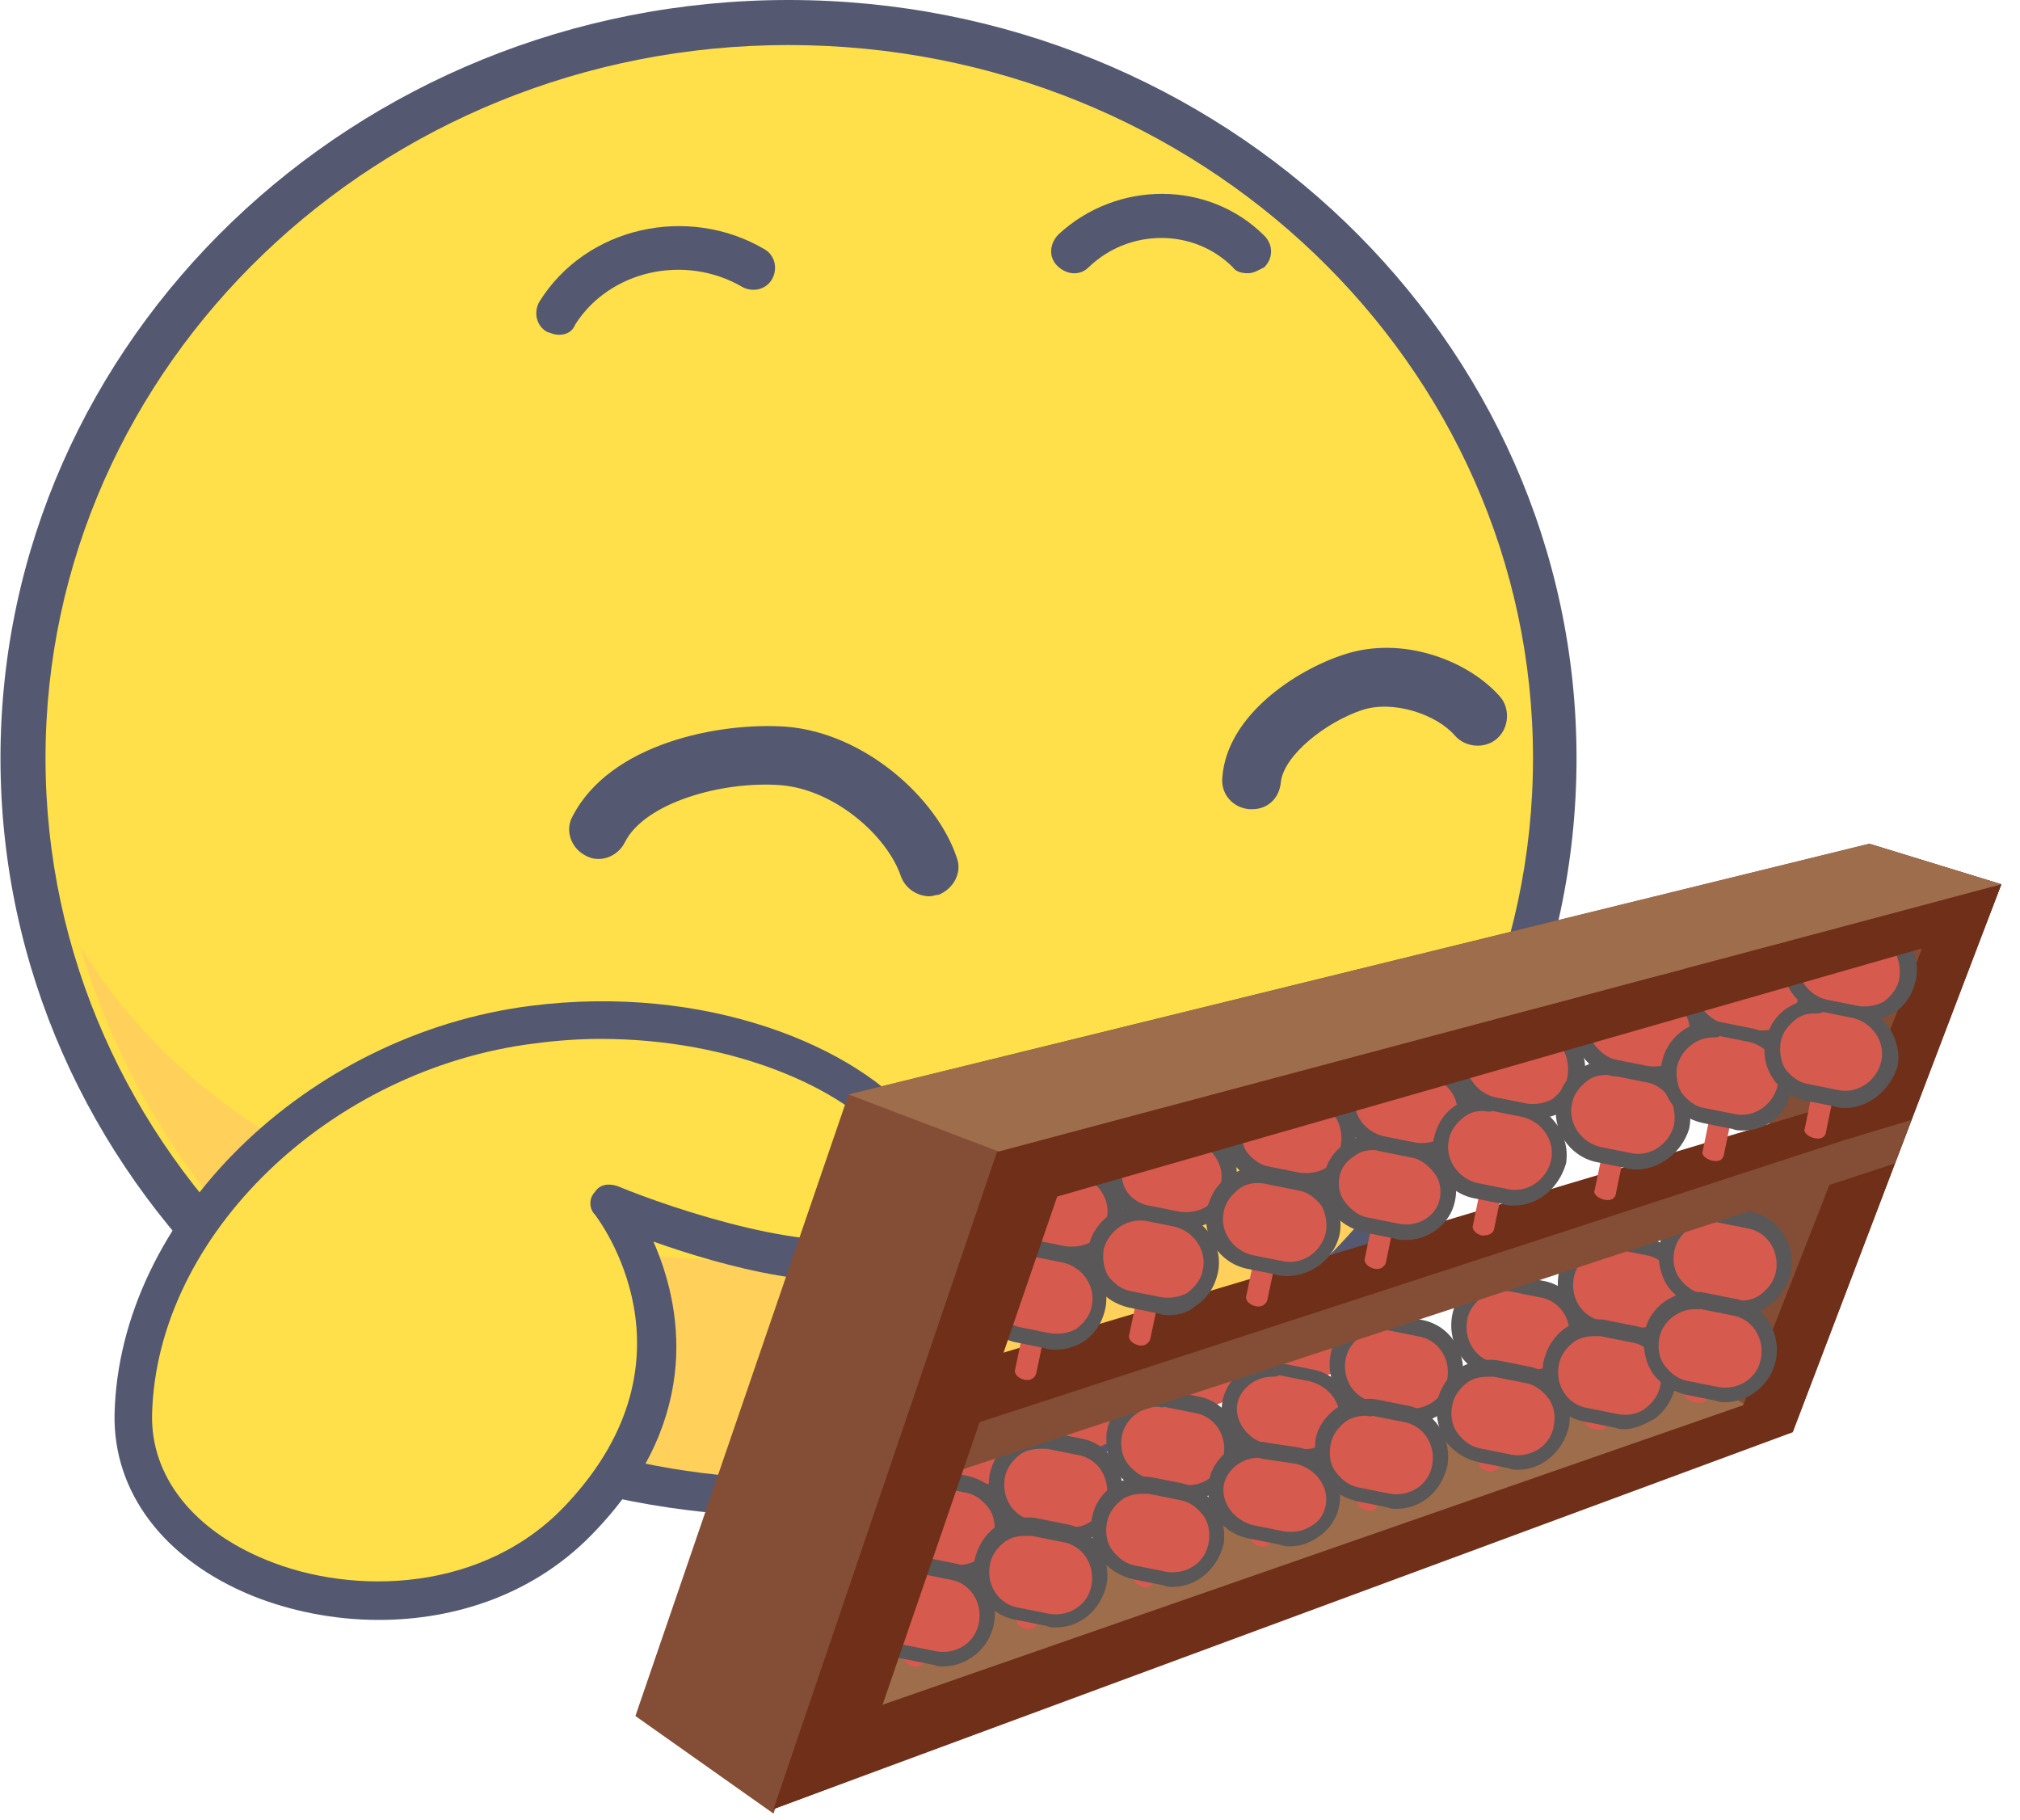 <?xml version="1.0" standalone="no"?><!DOCTYPE svg PUBLIC "-//W3C//DTD SVG 1.1//EN" "http://www.w3.org/Graphics/SVG/1.1/DTD/svg11.dtd"><svg class="icon" width="200px" height="180.12px" viewBox="0 0 1137 1024" version="1.1" xmlns="http://www.w3.org/2000/svg"><path d="M12.935 426.667c0 228.964 192.634 413.993 430.891 413.993s430.891-185.03 430.891-413.993-192.634-413.993-430.891-413.993c-237.413 0-430.891 185.03-430.891 413.993" fill="#FFE04A" /><path d="M443.826 853.333c-244.172 0-443.564-190.944-443.564-426.667S199.655 0 443.826 0s443.564 190.944 443.564 426.667-198.548 426.667-443.564 426.667z m0-827.987C213.173 25.347 25.608 205.307 25.608 426.667s187.564 401.32 419.063 401.32C675.325 827.987 862.889 648.026 862.889 426.667S675.325 25.347 443.826 25.347z" fill="#545971" /><path d="M448.051 710.548c176.581 0 329.505-56.607 402.165-178.271-49.848 173.201-211.221 299.934-402.165 299.934S95.734 705.479 45.041 532.277c73.505 121.663 225.584 178.271 403.01 178.271" fill="#FFD05A" /><path d="M702.361 153.769c-3.38 0-6.759-0.845-8.449-3.38-21.967-21.967-58.297-21.967-81.109 0-5.069 5.069-12.673 4.224-17.743-0.845-5.069-5.069-4.224-12.673 0.845-17.743 32.95-30.416 84.488-30.416 115.749 0.845 5.069 5.069 5.069 12.673 0 17.743-3.38 1.69-5.914 3.38-9.294 3.38zM314.559 188.409c-2.535 0-4.224-0.845-6.759-1.69-5.914-3.38-7.604-10.983-4.224-16.898 26.191-42.244 83.644-54.917 126.733-29.571 5.914 3.38 7.604 10.983 4.224 16.898s-10.983 7.604-16.898 4.224c-32.106-18.587-74.35-9.294-93.782 21.122-1.69 4.224-5.069 5.914-9.294 5.914zM523.245 504.396c-6.759 0-13.518-4.224-16.053-10.983-7.604-22.812-37.175-49.003-67.591-51.538-33.795-2.535-76.884 10.139-87.868 32.106-4.224 8.449-14.363 11.828-21.967 7.604-8.449-4.224-11.828-14.363-7.604-21.967 21.122-41.399 82.799-53.228 119.974-50.693 44.779 3.38 85.333 40.554 96.317 73.505 3.38 8.449-1.69 17.743-10.139 21.122-1.69 0-3.38 0.845-5.069 0.845zM704.896 455.393h-1.69c-9.294-0.845-16.053-8.449-15.208-17.743 2.535-35.485 42.244-60.832 68.436-69.281 32.95-10.983 70.125 3.38 87.868 23.657 5.914 6.759 5.069 17.743-1.69 23.657-6.759 5.914-17.743 5.069-23.657-1.69-10.139-11.828-34.64-20.277-52.383-14.363-20.277 6.759-43.934 25.347-45.624 40.554-0.845 9.294-7.604 15.208-16.053 15.208z" fill="#545971" /><path d="M75.457 795.881c2.535-99.696 95.472-203.617 224.739-219.67 129.267-16.053 239.947 53.228 219.67 109.835-20.277 56.607-175.736-8.449-175.736-8.449s67.591 85.333-16.053 175.736-256 42.244-252.62-57.452z" fill="#FFE04A" /><path d="M213.173 911.63c-25.347 0-49.848-5.069-70.97-13.518-49.848-20.277-78.574-58.297-77.729-102.231 2.535-110.68 108.145-213.756 234.033-229.809C397.358 553.399 482.691 588.884 516.486 631.129c15.208 19.432 20.277 40.554 13.518 59.142-4.224 10.983-11.828 19.432-22.812 24.502-35.485 16.053-101.386-2.535-139.406-16.053 15.208 34.64 28.726 98.007-32.106 162.218-33.795 36.33-79.419 50.693-122.508 50.693zM338.216 584.66c-11.828 0-24.502 0.845-37.175 2.535C185.292 601.558 88.13 695.34 85.595 795.881c-0.845 34.64 22.812 65.056 64.211 81.954 49.003 20.277 123.353 18.587 169.822-32.106 76.04-81.954 17.743-158.838 15.208-162.218-3.38-3.38-3.38-9.294 0-12.673 2.535-4.224 7.604-5.069 12.673-3.38 30.416 12.673 115.749 41.399 150.389 26.191 5.914-2.535 10.139-6.759 11.828-11.828 5.069-15.208-2.535-29.571-10.139-38.865-24.502-30.416-87.023-58.297-161.373-58.297z" fill="#545971" /><path d="M486.07 967.393l-72.66-38.02 536.502-163.063 55.762 18.587z" fill="#9E6D4C" /><path d="M1052.143 474.825l74.35 22.812-117.439 308.383-62.521-36.33z" fill="#844E36" /><path d="M981.173 790.812l111.525-284.726 33.795-8.449-117.439 308.383-573.677 212.066-32.106-26.191z" fill="#702F18" /><path d="M520.711 934.442c-0.845 2.535-3.38 4.224-6.759 3.38-3.38-0.845-5.914-3.38-5.069-5.914l31.261-156.304c0.845-2.535 3.38-4.224 6.759-3.38 3.38 0.845 5.914 3.38 5.069 5.914l-31.261 156.304z" fill="#D65A4D" /><path d="M572.249 816.158c-2.535 13.518-15.208 21.967-28.726 20.277l-16.898-3.38c-13.518-2.535-21.967-15.208-20.277-28.726 2.535-13.518 15.208-21.967 28.726-20.277l16.898 3.38c13.518 2.535 22.812 15.208 20.277 28.726z" fill="#D65A4D" /><path d="M563.8 864.317c-2.535 13.518-15.208 21.967-28.726 20.277l-16.898-3.38c-13.518-2.535-21.967-15.208-20.277-28.726 2.535-13.518 15.208-21.967 28.726-20.277l16.898 3.38c13.518 2.535 22.812 15.208 20.277 28.726z" fill="#D65A4D" /><path d="M539.298 888.818c-1.69 0-3.38 0-5.069-0.845l-16.898-3.38c-7.604-1.69-14.363-5.914-18.587-11.828-4.224-5.914-5.914-14.363-5.069-21.967 1.69-7.604 5.914-14.363 11.828-18.587 5.914-4.224 14.363-5.914 21.967-5.069l16.898 3.38c7.604 1.69 14.363 5.914 18.587 11.828 4.224 5.914 5.914 14.363 5.069 21.967-1.69 7.604-5.914 14.363-11.828 18.587-5.069 4.224-10.983 5.914-16.898 5.914z m-16.898-52.383c-4.224 0-8.449 0.845-11.828 3.38-4.224 3.38-7.604 7.604-8.449 13.518-0.845 5.069 0 10.983 3.38 15.208s7.604 7.604 13.518 8.449l16.898 3.38c5.069 0.845 10.983 0 15.208-3.38s7.604-7.604 8.449-13.518c0.845-5.069 0-10.983-3.38-15.208s-7.604-7.604-13.518-8.449l-16.898-3.38h-3.38z" fill="#595757" /><path d="M555.351 913.32c-2.535 13.518-15.208 21.967-28.726 20.277l-16.898-3.38c-13.518-2.535-21.967-15.208-20.277-28.726 2.535-13.518 15.208-21.967 28.726-20.277l16.898 3.38c13.518 2.535 21.967 15.208 20.277 28.726z" fill="#D65A4D" /><path d="M530.849 937.822c-1.69 0-3.38 0-5.069-0.845l-16.898-3.38c-16.053-2.535-26.191-17.743-23.657-33.795 2.535-16.053 17.743-26.191 33.795-23.657l16.898 3.38c16.053 2.535 26.191 17.743 23.657 33.795-2.535 14.363-15.208 24.502-28.726 24.502z m-16.898-52.383c-9.294 0-18.587 6.759-20.277 16.898-1.69 10.983 5.069 21.967 16.898 23.657l16.898 3.38c10.983 1.69 21.967-5.069 23.657-16.898 1.69-10.983-5.069-21.967-16.898-23.657l-16.898-3.38h-3.38z" fill="#595757" /><path d="M584.077 913.32c-0.845 2.535-3.38 4.224-6.759 3.38-3.38-0.845-5.914-3.38-5.069-5.914l31.261-156.304c0.845-2.535 3.38-4.224 6.759-3.38 3.38 0.845 5.914 3.38 5.069 5.914L584.077 913.32z" fill="#D65A4D" /><path d="M635.615 795.036c-2.535 13.518-15.208 21.967-28.726 20.277l-16.898-3.38c-13.518-2.535-21.967-15.208-20.277-28.726 2.535-13.518 15.208-21.967 28.726-20.277l16.898 3.38c13.518 2.535 22.812 15.208 20.277 28.726z" fill="#D65A4D" /><path d="M627.166 843.195c-2.535 13.518-15.208 21.967-28.726 20.277l-16.898-3.38c-13.518-2.535-21.967-15.208-20.277-28.726 2.535-13.518 15.208-21.967 28.726-20.277l16.898 3.38c13.518 2.535 22.812 15.208 20.277 28.726z" fill="#D65A4D" /><path d="M602.665 867.696c-1.69 0-3.38 0-5.069-0.845l-16.898-3.38c-16.053-2.535-26.191-17.743-23.657-33.795 1.69-7.604 5.914-14.363 11.828-18.587 5.914-4.224 14.363-5.914 21.967-5.069l16.898 3.38c16.053 2.535 26.191 17.743 23.657 33.795-1.69 7.604-5.914 14.363-11.828 18.587-5.069 4.224-10.983 5.914-16.898 5.914z m-16.898-52.383c-4.224 0-8.449 0.845-11.828 3.38-4.224 3.38-7.604 7.604-8.449 13.518-1.69 10.983 5.069 21.967 16.898 23.657l16.898 3.38c5.069 0.845 10.983 0 15.208-3.38s7.604-7.604 8.449-13.518c1.69-10.983-5.069-21.967-16.898-23.657l-16.898-3.38h-3.38z" fill="#595757" /><path d="M617.872 891.353c-2.535 13.518-15.208 21.967-28.726 20.277l-16.898-3.38c-13.518-2.535-21.967-15.208-20.277-28.726 2.535-13.518 15.208-21.967 28.726-20.277l16.898 3.38c14.363 2.535 22.812 16.053 20.277 28.726z" fill="#D65A4D" /><path d="M594.216 915.855c-1.69 0-3.38 0-5.069-0.845l-16.898-3.38c-16.053-2.535-26.191-17.743-23.657-33.795 1.69-7.604 5.914-14.363 11.828-18.587 5.914-4.224 14.363-5.914 21.967-5.069l16.898 3.38c16.053 2.535 26.191 17.743 23.657 33.795-3.38 15.208-15.208 24.502-28.726 24.502z m-16.898-51.538c-4.224 0-8.449 0.845-11.828 3.38-4.224 3.38-7.604 7.604-8.449 13.518-1.69 10.983 5.069 21.967 16.898 23.657l16.898 3.38c10.983 1.69 21.967-5.069 23.657-16.898 1.69-10.983-5.069-21.967-16.898-23.657l-16.898-3.38h-3.38z" fill="#595757" /><path d="M649.978 889.663c-0.845 2.535-3.38 4.224-6.759 3.38-3.38-0.845-5.914-3.38-5.069-5.914L668.566 730.825c0.845-2.535 3.38-4.224 6.759-3.38 3.38 0.845 5.914 3.38 5.069 5.914l-30.416 156.304z" fill="#D65A4D" /><path d="M701.516 771.38c-2.535 13.518-15.208 21.967-28.726 20.277l-16.898-3.38c-13.518-2.535-21.967-15.208-20.277-28.726 2.535-13.518 15.208-21.967 28.726-20.277l16.898 3.38c13.518 2.535 22.812 15.208 20.277 28.726z" fill="#D65A4D" /><path d="M693.067 819.538c-2.535 13.518-15.208 21.967-28.726 20.277l-16.898-3.38c-13.518-2.535-21.967-15.208-20.277-28.726 2.535-13.518 15.208-21.967 28.726-20.277l16.898 3.38c13.518 2.535 22.812 15.208 20.277 28.726z" fill="#D65A4D" /><path d="M668.566 844.04c-1.69 0-3.38 0-5.069-0.845l-16.898-3.38c-7.604-1.69-14.363-5.914-18.587-11.828s-5.914-14.363-5.069-21.967c2.535-16.053 17.743-26.191 33.795-23.657l16.898 3.38c16.053 2.535 26.191 17.743 23.657 33.795-2.535 15.208-15.208 24.502-28.726 24.502z m-16.898-52.383c-9.294 0-18.587 6.759-20.277 16.898-0.845 5.069 0 10.983 3.38 15.208s7.604 7.604 13.518 8.449l16.898 3.38c10.983 1.69 21.967-5.069 23.657-16.898 1.69-10.983-5.069-21.967-16.898-23.657l-16.898-3.38c-0.845 0.845-1.69 0-3.38 0z" fill="#595757" /><path d="M684.618 868.541c-2.535 13.518-15.208 21.967-28.726 20.277l-16.898-3.38c-13.518-2.535-21.967-15.208-20.277-28.726 2.535-13.518 15.208-21.967 28.726-20.277l16.898 3.38c13.518 2.535 21.967 15.208 20.277 28.726z" fill="#D65A4D" /><path d="M660.117 893.043c-1.69 0-3.38 0-5.069-0.845l-16.898-3.38c-7.604-1.69-14.363-5.914-18.587-11.828-4.224-5.914-5.914-14.363-5.069-21.967 2.535-16.053 17.743-26.191 33.795-23.657l16.898 3.38c7.604 1.69 14.363 5.914 18.587 11.828 4.224 5.914 5.914 14.363 5.069 21.967-3.38 14.363-15.208 24.502-28.726 24.502z m-16.898-52.383c-4.224 0-8.449 0.845-11.828 3.38-4.224 3.38-7.604 7.604-8.449 13.518-0.845 5.069 0 10.983 3.38 15.208s7.604 7.604 13.518 8.449l16.898 3.38c10.983 1.69 21.967-5.069 23.657-16.898 0.845-5.069 0-10.983-3.38-15.208s-7.604-7.604-13.518-8.449l-16.898-3.38H643.219z" fill="#595757" /><path d="M715.879 866.851c-0.845 2.535-3.38 4.224-6.759 3.38-3.38-0.845-5.914-3.38-5.069-5.914l29.571-147.855c0.845-2.535 3.38-4.224 6.759-3.38 3.38 0.845 5.914 3.38 5.069 5.914l-29.571 147.855z" fill="#D65A4D" /><path d="M765.727 755.327c-2.535 12.673-15.208 21.122-28.726 18.587l-16.898-3.38c-13.518-2.535-22.812-14.363-20.277-27.036 2.535-12.673 15.208-21.122 28.726-18.587l16.898 3.38c13.518 1.69 22.812 14.363 20.277 27.036zM757.278 800.95c-2.535 12.673-15.208 21.122-28.726 18.587l-16.898-2.535c-13.518-2.535-22.812-14.363-20.277-27.036 2.535-12.673 15.208-21.122 28.726-18.587l16.898 3.38c13.518 1.69 22.812 13.518 20.277 26.191z" fill="#D65A4D" /><path d="M733.622 824.607c-1.69 0-3.38 0-5.069-0.845l-16.898-2.535c-16.053-2.535-26.191-16.898-23.657-32.106 2.535-15.208 17.743-25.347 32.95-21.967l16.898 3.38c16.053 2.535 26.191 16.898 23.657 32.106-1.69 7.604-5.914 13.518-11.828 17.743-4.224 2.535-10.139 4.224-16.053 4.224z m-17.743-49.848c-9.294 0-17.743 6.759-19.432 15.208-1.69 10.139 5.914 20.277 16.898 22.812l16.898 2.535c5.069 0.845 10.983 0 15.208-3.38 4.224-2.535 7.604-7.604 8.449-11.828 1.69-10.139-5.914-20.277-16.898-22.812l-16.898-3.38c-1.69 0.845-2.535 0.845-4.224 0.845z" fill="#595757" /><path d="M749.674 847.419c-2.535 12.673-15.208 21.122-28.726 18.587l-16.898-3.38c-13.518-2.535-22.812-14.363-20.277-27.036 2.535-12.673 15.208-21.122 28.726-18.587l16.898 2.535c13.518 2.535 21.967 15.208 20.277 27.881z" fill="#D65A4D" /><path d="M726.018 870.231c-1.69 0-3.38 0-5.069-0.845l-16.898-3.38c-16.053-2.535-26.191-16.898-23.657-32.106 2.535-15.208 17.743-25.347 32.95-21.967l16.898 2.535c16.053 2.535 26.191 16.898 23.657 32.106-0.845 6.759-5.069 13.518-10.983 17.743-5.914 4.224-10.983 5.914-16.898 5.914z m-17.743-49.848c-9.294 0-17.743 6.759-19.432 15.208-1.69 10.139 5.914 20.277 16.898 22.812l16.898 3.38c5.914 0.845 10.983 0 16.053-3.38 4.224-2.535 6.759-6.759 7.604-11.828 1.69-10.139-5.914-20.277-16.898-22.812l-16.898-2.535c-1.69 0-3.38-0.845-4.224-0.845z" fill="#595757" /><path d="M775.866 846.574c-0.845 2.535-3.38 4.224-6.759 3.38-3.38-0.845-5.914-3.38-5.069-5.069l28.726-143.63c0-2.535 3.38-4.224 6.759-3.38 3.38 0.845 5.914 3.38 5.069 5.069l-28.726 143.63z" fill="#D65A4D" /><path d="M818.955 776.449c-2.535 13.518-15.208 21.967-28.726 20.277l-16.898-3.38c-13.518-2.535-21.967-15.208-20.277-28.726 2.535-13.518 15.208-21.967 28.726-20.277l16.898 3.38c13.518 2.535 22.812 15.208 20.277 28.726z" fill="#D65A4D" /><path d="M794.453 800.95c-1.69 0-3.38 0-5.069-0.845l-16.898-3.38c-16.053-2.535-26.191-17.743-23.657-33.795 2.535-16.053 17.743-26.191 33.795-23.657l16.898 3.38c16.053 2.535 26.191 17.743 23.657 33.795-2.535 14.363-15.208 24.502-28.726 24.502z m-16.898-52.383c-9.294 0-18.587 6.759-20.277 16.898-1.69 10.983 5.069 21.967 16.898 23.657l16.898 3.38c10.983 1.69 21.967-5.069 23.657-16.898 1.69-10.983-5.069-21.967-16.898-23.657l-16.898-3.38h-3.38z" fill="#595757" /><path d="M809.661 824.607c-2.535 13.518-15.208 21.967-28.726 20.277l-16.898-3.38c-13.518-2.535-21.967-15.208-20.277-28.726 2.535-13.518 15.208-21.967 28.726-20.277l16.898 3.38c14.363 2.535 22.812 15.208 20.277 28.726z" fill="#D65A4D" /><path d="M786.004 849.109c-1.69 0-3.38 0-5.069-0.845l-16.898-3.38c-7.604-1.69-14.363-5.914-18.587-11.828-4.224-5.914-5.914-14.363-5.069-21.967s5.914-14.363 11.828-18.587c5.914-4.224 14.363-5.914 21.967-5.069l16.898 3.38c16.053 2.535 26.191 17.743 23.657 33.795-3.38 15.208-15.208 24.502-28.726 24.502z m-16.898-52.383c-4.224 0-8.449 0.845-11.828 3.38-4.224 3.38-7.604 7.604-8.449 13.518s0 10.983 3.38 15.208 7.604 7.604 13.518 8.449l16.898 3.38c10.983 1.69 21.967-5.069 23.657-16.898 1.69-10.983-5.069-21.967-16.898-23.657l-16.898-3.38c-0.845 0.845-2.535 0-3.38 0z" fill="#595757" /><path d="M844.302 824.607c0 2.535-3.38 3.38-6.759 3.38-3.38-0.845-5.914-3.38-5.069-5.069l27.881-137.716c0-2.535 3.38-3.38 6.759-3.38 3.38 0.845 5.914 3.38 5.914 5.069l-28.726 137.716z" fill="#D65A4D" /><path d="M887.391 754.482c-2.535 13.518-15.208 21.967-28.726 20.277l-16.898-3.38c-13.518-2.535-21.967-15.208-20.277-28.726 2.535-13.518 15.208-21.967 28.726-20.277l16.898 3.38c13.518 2.535 22.812 15.208 20.277 28.726z" fill="#D65A4D" /><path d="M862.889 778.983c-1.69 0-3.38 0-5.069-0.845l-16.898-3.38c-16.053-2.535-26.191-17.743-23.657-33.795 2.535-16.053 17.743-26.191 33.795-23.657l16.898 3.38c16.053 2.535 26.191 17.743 23.657 33.795-2.535 14.363-15.208 24.502-28.726 24.502z m-16.898-52.383c-4.224 0-8.449 0.845-11.828 3.38-4.224 3.38-7.604 7.604-8.449 13.518-1.69 10.983 5.069 21.967 16.898 23.657l16.898 3.38c10.983 1.69 21.967-5.069 23.657-16.898 1.69-10.983-5.069-21.967-16.898-23.657l-16.898-3.38H845.991z" fill="#595757" /><path d="M878.942 802.64c-2.535 13.518-15.208 21.967-28.726 20.277l-16.898-3.38c-13.518-2.535-21.967-15.208-20.277-28.726 2.535-13.518 15.208-21.967 28.726-20.277l16.898 3.38c13.518 2.535 21.967 15.208 20.277 28.726z" fill="#D65A4D" /><path d="M854.44 827.142c-1.69 0-3.38 0-5.069-0.845l-16.898-3.38c-7.604-1.69-14.363-5.914-18.587-11.828-4.224-5.914-5.914-14.363-5.069-21.967 1.69-7.604 5.914-14.363 11.828-18.587 5.914-4.224 14.363-5.914 21.967-5.069l16.898 3.38c16.053 2.535 26.191 17.743 23.657 33.795-3.38 14.363-15.208 24.502-28.726 24.502z m-16.898-52.383c-4.224 0-8.449 0.845-11.828 3.38-4.224 3.38-7.604 7.604-8.449 13.518-0.845 5.069 0 10.983 3.38 15.208s7.604 7.604 13.518 8.449l16.898 3.38c10.983 1.69 21.967-5.069 23.657-16.898 0.845-5.069 0-10.983-3.38-15.208s-7.604-7.604-13.518-8.449l-16.898-3.38H837.542z" fill="#595757" /><path d="M904.288 801.795c0 2.535-3.38 3.38-6.759 2.535-3.38-0.845-5.914-2.535-5.914-5.069l26.191-131.802c0-2.535 3.38-3.38 6.759-2.535 3.38 0.845 5.914 2.535 5.914 5.069l-26.191 131.802z" fill="#D65A4D" /><path d="M946.533 730.825c-2.535 13.518-15.208 21.967-28.726 20.277l-16.898-3.38c-13.518-2.535-21.967-15.208-20.277-28.726 2.535-13.518 15.208-21.967 28.726-20.277l16.898 3.38c14.363 2.535 22.812 15.208 20.277 28.726z" fill="#D65A4D" /><path d="M922.876 755.327c-1.69 0-3.38 0-5.069-0.845l-16.898-3.38c-16.053-2.535-26.191-17.743-23.657-33.795 1.69-7.604 5.914-14.363 11.828-18.587 5.914-4.224 14.363-5.914 21.967-5.069l16.898 3.38c7.604 1.69 14.363 5.914 18.587 11.828 4.224 5.914 5.914 14.363 5.069 21.967-1.69 7.604-5.914 14.363-11.828 18.587-5.914 4.224-10.983 5.914-16.898 5.914z m-16.898-52.383c-4.224 0-8.449 0.845-11.828 3.38-4.224 3.38-7.604 7.604-8.449 13.518-1.69 10.983 5.069 21.967 16.898 23.657l16.898 3.38c5.069 0.845 10.983 0 15.208-3.38s7.604-7.604 8.449-13.518c0.845-5.069 0-10.983-3.38-15.208s-7.604-7.604-13.518-8.449l-16.898-3.38h-3.38z" fill="#595757" /><path d="M938.084 778.983c-2.535 13.518-15.208 21.967-28.726 20.277l-16.898-3.38c-13.518-2.535-21.967-15.208-20.277-28.726 2.535-13.518 15.208-21.967 28.726-20.277l16.898 3.38c13.518 2.535 22.812 16.053 20.277 28.726z" fill="#D65A4D" /><path d="M914.427 804.33c-1.69 0-3.38 0-5.069-0.845l-16.898-3.38c-16.053-2.535-26.191-17.743-23.657-33.795 1.69-7.604 5.914-14.363 11.828-18.587 5.914-4.224 14.363-5.914 21.967-5.069l16.898 3.38c16.053 2.535 26.191 17.743 23.657 33.795-1.69 7.604-5.914 14.363-11.828 18.587-5.914 3.38-11.828 5.914-16.898 5.914z m-16.898-52.383c-4.224 0-8.449 0.845-11.828 3.38-4.224 3.38-7.604 7.604-8.449 13.518-1.69 10.983 5.069 21.967 16.898 23.657l16.898 3.38c5.069 0.845 10.983 0 15.208-3.38s7.604-7.604 8.449-13.518c1.69-10.983-5.069-21.967-16.898-23.657l-16.898-3.38h-3.38z" fill="#595757" /><path d="M960.896 786.587c0 2.535-3.38 3.38-6.759 2.535-3.38-0.845-5.914-2.535-5.914-5.069l26.191-127.578c0-2.535 3.38-3.38 6.759-2.535 3.38 0.845 5.914 2.535 5.914 5.069l-26.191 127.578z" fill="#D65A4D" /><path d="M1003.985 715.617c-2.535 13.518-15.208 21.967-28.726 20.277l-16.898-3.38c-13.518-2.535-21.967-15.208-20.277-28.726 2.535-13.518 15.208-21.967 28.726-20.277l16.898 3.38c13.518 2.535 22.812 15.208 20.277 28.726z" fill="#D65A4D" /><path d="M979.483 740.119c-1.69 0-3.38 0-5.069-0.845l-16.898-3.38c-7.604-1.69-14.363-5.914-18.587-11.828-4.224-5.914-5.914-14.363-5.069-21.967 2.535-16.053 17.743-26.191 33.795-23.657l16.898 3.38c16.053 2.535 26.191 17.743 23.657 33.795-1.69 7.604-5.914 14.363-11.828 18.587-5.069 4.224-10.983 5.914-16.898 5.914z m-16.898-52.383c-9.294 0-18.587 6.759-20.277 16.898-0.845 5.069 0 10.983 3.38 15.208s7.604 7.604 13.518 8.449l16.898 3.38c5.069 0.845 10.983 0 15.208-3.38s7.604-7.604 8.449-13.518c1.69-10.983-5.069-21.967-16.898-23.657l-16.898-3.38c-0.845 0.845-1.69 0-3.38 0z" fill="#595757" /><path d="M995.536 764.62c-2.535 13.518-15.208 21.967-28.726 20.277l-16.898-3.38c-13.518-2.535-21.967-15.208-20.277-28.726 2.535-13.518 15.208-21.967 28.726-20.277l16.898 3.38c13.518 2.535 21.967 15.208 20.277 28.726z" fill="#D65A4D" /><path d="M971.034 789.122c-1.69 0-3.38 0-5.069-0.845l-16.898-3.38c-7.604-1.69-14.363-5.914-18.587-11.828-4.224-5.914-5.914-14.363-5.069-21.967 2.535-16.053 17.743-26.191 33.795-23.657l16.898 3.38c16.053 2.535 26.191 17.743 23.657 33.795-2.535 14.363-15.208 24.502-28.726 24.502z m-16.898-52.383c-9.294 0-18.587 6.759-20.277 16.898-0.845 5.069 0 10.983 3.38 15.208s7.604 7.604 13.518 8.449l16.898 3.38c10.983 1.69 21.967-5.069 23.657-16.898 1.69-10.983-5.069-21.967-16.898-23.657l-16.898-3.38h-3.38z" fill="#595757" /><path d="M1075.8 630.284l-9.294 24.502-579.591 190.099 13.518-41.399z" fill="#844E36" /><path d="M1059.747 613.386l-10.139 24.502-580.436 189.254 13.518-41.399z" fill="#702F18" /><path d="M583.232 773.069c-0.845 2.535-3.38 4.224-6.759 3.38-3.38-0.845-5.914-3.38-5.069-5.914l36.33-172.356c0.845-2.535 3.38-4.224 6.759-3.38 3.38 0.845 5.914 3.38 5.069 5.914l-36.33 172.356z" fill="#D65A4D" /><path d="M638.15 638.733c-2.535 13.518-15.208 21.967-28.726 19.432l-16.898-3.38c-13.518-2.535-21.967-16.053-19.432-28.726 2.535-13.518 16.053-21.967 28.726-19.432l16.898 3.38c14.363 2.535 22.812 15.208 19.432 28.726zM628.856 686.891c-2.535 13.518-16.053 21.967-29.571 19.432l-16.898-3.38c-13.518-2.535-21.967-16.053-19.432-28.726 2.535-13.518 16.053-21.967 28.726-19.432l16.898 3.38c14.363 2.535 22.812 15.208 20.277 28.726z" fill="#D65A4D" /><path d="M604.354 710.548c-1.69 0-4.224 0-5.914-0.845l-16.898-3.38c-7.604-1.69-14.363-5.914-18.587-12.673-4.224-6.759-5.914-14.363-4.224-21.967 3.38-15.208 18.587-25.347 33.795-21.967l16.898 3.38c15.208 3.38 25.347 18.587 21.967 33.795-1.69 7.604-5.914 14.363-12.673 18.587-3.38 4.224-8.449 5.069-14.363 5.069z m-16.898-52.383c-9.294 0-17.743 6.759-20.277 16.053-0.845 5.069 0 10.983 2.535 15.208 3.38 4.224 7.604 7.604 12.673 8.449l16.898 3.38c5.069 0.845 10.983 0 15.208-2.535s7.604-7.604 8.449-12.673c2.535-10.983-5.069-21.967-16.053-24.502l-16.898-3.38h-2.535z" fill="#595757" /><path d="M618.717 735.05c-2.535 13.518-16.053 21.967-29.571 19.432l-16.898-3.38c-13.518-2.535-21.967-16.053-19.432-28.726 2.535-13.518 16.053-21.967 28.726-19.432l16.898 3.38c14.363 2.535 22.812 16.053 20.277 28.726z" fill="#D65A4D" /><path d="M594.216 759.551c-1.69 0-4.224 0-5.914-0.845l-16.898-3.38c-15.208-3.38-25.347-18.587-21.967-33.795 3.38-15.208 18.587-25.347 33.795-21.967l16.898 3.38c15.208 3.38 25.347 18.587 21.967 33.795-1.69 7.604-5.914 14.363-12.673 18.587-4.224 2.535-9.294 4.224-15.208 4.224z m-16.053-53.228c-9.294 0-17.743 6.759-20.277 16.053-2.535 10.983 5.069 21.967 16.053 24.502l16.898 3.38c5.069 0.845 10.983 0 15.208-2.535 4.224-3.38 7.604-7.604 8.449-12.673 2.535-10.983-5.069-21.967-16.053-24.502l-16.898-3.38c-0.845-0.845-2.535-0.845-3.38-0.845z" fill="#595757" /><path d="M647.443 753.637c-0.845 2.535-3.38 4.224-6.759 3.38-3.38-0.845-5.914-3.38-5.069-5.914l36.33-172.356c0.845-2.535 3.38-4.224 6.759-3.38 3.38 0.845 5.914 3.38 5.069 5.914L647.443 753.637z" fill="#D65A4D" /><path d="M702.361 619.3c-2.535 13.518-16.053 21.967-28.726 19.432l-16.898-3.38c-13.518-2.535-21.967-16.053-19.432-28.726 2.535-13.518 16.053-21.967 28.726-19.432l16.898 3.38c13.518 2.535 21.967 15.208 19.432 28.726zM692.222 667.459c-2.535 13.518-16.053 21.967-29.571 19.432l-16.898-3.38c-13.518-2.535-21.967-16.053-19.432-28.726 2.535-13.518 16.053-21.967 28.726-19.432l16.898 3.38c14.363 2.535 22.812 15.208 20.277 28.726z" fill="#D65A4D" /><path d="M668.566 691.116c-1.69 0-4.224 0-5.914-0.845l-16.898-3.38c-7.604-1.69-14.363-5.914-18.587-12.673-4.224-6.759-5.914-14.363-4.224-21.967 3.38-15.208 18.587-25.347 33.795-21.967l16.898 3.38c15.208 3.38 25.347 18.587 21.967 33.795-1.69 7.604-5.914 14.363-12.673 18.587-3.38 3.38-9.294 5.069-14.363 5.069z m-16.898-52.383c-9.294 0-17.743 6.759-20.277 16.053-0.845 5.069 0 10.983 2.535 15.208s7.604 7.604 12.673 8.449l16.898 3.38c5.069 0.845 10.983 0 15.208-2.535 4.224-3.38 7.604-7.604 8.449-12.673 2.535-10.983-5.069-21.967-16.053-24.502l-16.898-3.38H651.668z" fill="#595757" /><path d="M682.084 715.617c-2.535 13.518-16.053 21.967-29.571 19.432l-16.898-3.38c-13.518-2.535-21.967-16.053-19.432-28.726 2.535-13.518 16.053-21.967 28.726-19.432l16.898 3.38c14.363 2.535 22.812 16.053 20.277 28.726z" fill="#D65A4D" /><path d="M658.427 740.119c-1.69 0-4.224 0-5.914-0.845l-16.898-3.38c-7.604-1.69-14.363-5.914-18.587-12.673-4.224-6.759-5.914-14.363-4.224-21.967 3.38-15.208 18.587-25.347 33.795-21.967l16.898 3.38c15.208 3.38 25.347 18.587 21.967 33.795-1.69 7.604-5.914 14.363-12.673 18.587-3.38 3.38-9.294 5.069-14.363 5.069z m-16.898-53.228c-9.294 0-17.743 6.759-20.277 16.053-0.845 5.069 0 10.983 2.535 15.208 3.38 4.224 7.604 7.604 12.673 8.449l16.898 3.38c5.069 0.845 10.983 0 15.208-2.535 4.224-3.38 7.604-7.604 8.449-12.673 2.535-10.983-5.069-21.967-16.053-24.502l-16.898-3.38h-2.535z" fill="#595757" /><path d="M713.344 731.67c-0.845 2.535-3.38 4.224-6.759 3.38-3.38-0.845-5.914-3.38-5.069-5.914l36.33-172.356c0.845-2.535 3.38-4.224 6.759-3.38 3.38 0.845 5.914 3.38 5.069 5.914l-36.33 172.356z" fill="#D65A4D" /><path d="M769.107 598.178c-2.535 13.518-16.053 21.967-28.726 19.432l-16.898-3.38c-13.518-2.535-21.967-16.053-19.432-28.726 2.535-13.518 16.053-21.967 28.726-19.432l16.898 3.38c13.518 1.69 21.967 15.208 19.432 28.726z" fill="#D65A4D" /><path d="M758.968 646.337c-2.535 13.518-16.053 21.967-29.571 19.432l-16.898-3.38c-13.518-2.535-21.967-16.053-19.432-28.726 2.535-13.518 16.053-21.967 28.726-19.432l16.898 3.38c14.363 1.69 22.812 15.208 20.277 28.726z" fill="#D65A4D" /><path d="M734.467 669.993c-1.69 0-4.224 0-5.914-0.845l-16.898-3.38c-7.604-1.69-14.363-5.914-18.587-12.673-4.224-6.759-5.914-14.363-4.224-21.967 1.69-7.604 5.914-14.363 12.673-18.587 6.759-4.224 14.363-5.914 21.967-4.224l16.898 3.38c15.208 3.38 25.347 18.587 21.967 33.795-1.69 7.604-5.914 14.363-12.673 18.587-4.224 4.224-9.294 5.914-15.208 5.914z m-16.053-53.228c-4.224 0-7.604 0.845-10.983 3.38-4.224 3.38-7.604 7.604-8.449 12.673-0.845 5.069 0 10.983 2.535 15.208 3.38 4.224 7.604 7.604 12.673 8.449l16.898 3.38c5.069 0.845 10.983 0 15.208-2.535 4.224-3.38 7.604-7.604 8.449-12.673 0.845-5.069 0-10.983-2.535-15.208-3.38-4.224-7.604-7.604-12.673-8.449l-16.898-3.38c-1.69 0-3.38-0.845-4.224-0.845z" fill="#595757" /><path d="M748.83 694.495c-2.535 13.518-16.053 21.967-29.571 19.432l-16.898-3.38c-13.518-2.535-21.967-16.053-19.432-28.726 2.535-13.518 16.053-21.967 28.726-19.432l16.898 3.38c14.363 2.535 22.812 15.208 20.277 28.726z" fill="#D65A4D" /><path d="M724.328 718.152c-1.69 0-4.224 0-5.914-0.845l-16.898-3.38c-15.208-3.38-25.347-18.587-21.967-33.795 1.69-7.604 5.914-14.363 12.673-18.587 6.759-4.224 14.363-5.914 21.967-4.224l16.898 3.38c7.604 1.69 14.363 5.914 18.587 12.673 4.224 6.759 5.914 14.363 4.224 21.967-3.38 13.518-16.053 22.812-29.571 22.812z m-16.053-52.383c-4.224 0-7.604 0.845-10.983 3.38-4.224 3.38-7.604 7.604-8.449 12.673-2.535 10.983 5.069 21.967 16.053 24.502l16.898 3.38c10.983 2.535 21.967-5.069 24.502-16.053 0.845-5.069 0-10.983-2.535-15.208-3.38-4.224-7.604-7.604-12.673-8.449l-16.898-3.38c-3.38-0.845-5.069-0.845-5.914-0.845z" fill="#595757" /><path d="M780.09 710.548c-0.845 2.535-3.38 4.224-6.759 3.38-3.38-0.845-5.914-3.38-5.069-5.914l33.795-163.908c0.845-2.535 3.38-4.224 6.759-3.38 3.38 0.845 5.914 3.38 5.069 5.914l-33.795 163.908z" fill="#D65A4D" /><path d="M833.318 583.815c-2.535 12.673-15.208 20.277-28.726 17.743l-16.898-3.38c-13.518-2.535-21.967-15.208-19.432-27.881 2.535-12.673 15.208-20.277 28.726-17.743l16.898 3.38c13.518 2.535 21.967 15.208 19.432 27.881z" fill="#D65A4D" /><path d="M824.024 629.439c-2.535 12.673-15.208 20.277-28.726 17.743l-16.898-3.38c-13.518-2.535-21.967-15.208-19.432-27.881 2.535-12.673 15.208-20.277 28.726-17.743l16.898 3.38c13.518 2.535 21.967 15.208 19.432 27.881z" fill="#D65A4D" /><path d="M800.368 652.251c-1.69 0-4.224 0-5.914-0.845l-16.898-3.38c-15.208-3.38-25.347-17.743-22.812-32.95 1.69-7.604 5.914-13.518 12.673-17.743s14.363-5.069 21.122-3.38l16.898 3.38c15.208 3.38 25.347 17.743 22.812 32.95-1.69 7.604-5.914 13.518-12.673 17.743-4.224 2.535-9.294 4.224-15.208 4.224z m-17.743-50.693c-4.224 0-7.604 0.845-10.983 3.38-4.224 2.535-7.604 6.759-8.449 11.828-2.535 10.139 5.069 20.277 16.053 22.812l16.898 3.38c5.069 0.845 10.983 0 15.208-2.535s7.604-6.759 8.449-11.828c2.535-10.139-5.069-20.277-16.053-22.812l-16.898-3.38c-0.845-0.845-2.535-0.845-4.224-0.845z" fill="#595757" /><path d="M814.731 675.063c-2.535 12.673-15.208 20.277-28.726 17.743l-16.898-3.38c-13.518-2.535-21.967-15.208-19.432-27.881 2.535-12.673 15.208-20.277 28.726-17.743l16.898 3.38c13.518 2.535 21.967 15.208 19.432 27.881z" fill="#D65A4D" /><path d="M791.074 697.875c-1.69 0-4.224 0-5.914-0.845l-16.898-3.38c-7.604-1.69-14.363-5.914-18.587-11.828-4.224-5.914-5.914-13.518-4.224-21.122 1.69-7.604 5.914-13.518 12.673-17.743s14.363-5.069 21.122-3.38l16.898 3.38c7.604 1.69 14.363 5.914 18.587 11.828 4.224 5.914 5.914 13.518 4.224 21.122-2.535 12.673-14.363 21.967-27.881 21.967z m-17.743-50.693c-4.224 0-7.604 0.845-10.983 3.38-4.224 2.535-7.604 6.759-8.449 11.828-0.845 5.069 0 10.139 3.38 14.363s7.604 7.604 12.673 8.449l16.898 3.38c10.983 2.535 21.967-4.224 23.657-14.363 0.845-5.069 0-10.139-3.38-14.363s-7.604-7.604-12.673-8.449l-16.898-3.38c-0.845 0-2.535-0.845-4.224-0.845z" fill="#595757" /><path d="M840.922 691.96c-0.845 2.535-3.38 3.38-6.759 3.38-3.38-0.845-5.914-3.38-5.069-5.914l32.95-159.683c0.845-2.535 3.38-3.38 6.759-3.38 3.38 0.845 5.914 3.38 5.069 5.914l-32.95 159.683z" fill="#D65A4D" /><path d="M885.701 605.782c-2.535 13.518-16.053 21.967-29.571 19.432l-16.898-3.38c-13.518-2.535-21.967-16.053-19.432-28.726 2.535-13.518 16.053-21.967 28.726-19.432l16.898 3.38c14.363 2.535 23.657 16.053 20.277 28.726z" fill="#D65A4D" /><path d="M862.044 630.284c-1.69 0-4.224 0-5.914-0.845l-16.898-3.38c-15.208-3.38-25.347-18.587-21.967-33.795 1.69-7.604 5.914-14.363 12.673-18.587 6.759-4.224 14.363-5.914 21.967-4.224l16.898 3.38c7.604 1.69 14.363 5.914 18.587 12.673 4.224 6.759 5.914 14.363 4.224 21.967-1.69 7.604-5.914 14.363-12.673 18.587-5.914 2.535-11.828 4.224-16.898 4.224z m-16.898-53.228c-4.224 0-7.604 0.845-10.983 3.38-4.224 3.38-7.604 7.604-8.449 12.673-2.535 10.983 5.069 21.967 16.053 24.502l16.898 3.38c5.069 0.845 10.983 0 15.208-2.535 4.224-3.38 7.604-7.604 8.449-12.673 0.845-5.069 0-10.983-2.535-15.208-3.38-4.224-7.604-7.604-12.673-8.449l-16.898-3.38c-2.535-1.69-3.38-1.69-5.069-1.69z" fill="#595757" /><path d="M875.562 654.785c-2.535 13.518-16.053 21.967-29.571 19.432l-16.898-3.38c-13.518-2.535-21.967-16.053-19.432-28.726 2.535-13.518 16.053-21.967 28.726-19.432l16.898 3.38c15.208 1.69 23.657 15.208 20.277 28.726z" fill="#D65A4D" /><path d="M851.905 678.442c-1.69 0-4.224 0-5.914-0.845l-16.898-3.38c-15.208-3.38-25.347-18.587-21.967-33.795 1.69-7.604 5.914-14.363 12.673-18.587 6.759-4.224 14.363-5.914 21.967-4.224l16.898 3.38c15.208 3.38 25.347 18.587 22.812 33.795-4.224 14.363-16.053 23.657-29.571 23.657z m-16.898-53.228c-4.224 0-7.604 0.845-10.983 3.38-4.224 3.38-7.604 7.604-8.449 12.673-2.535 10.983 5.069 21.967 16.053 24.502l16.898 3.38c10.983 2.535 21.967-5.069 24.502-16.053 2.535-10.983-5.069-21.967-16.053-24.502l-16.898-3.38c-2.535 0.845-3.38 0-5.069 0z" fill="#595757" /><path d="M909.358 672.528c-0.845 2.535-3.38 3.38-6.759 2.535-3.38-0.845-5.914-3.38-5.069-5.069l32.106-153.769c0.845-2.535 3.38-3.38 6.759-2.535 3.38 0.845 5.914 3.38 5.069 5.069l-32.106 153.769z" fill="#D65A4D" /><path d="M954.981 586.35c-2.535 13.518-16.053 21.967-29.571 19.432l-16.898-3.38c-13.518-2.535-21.967-16.053-19.432-28.726 2.535-13.518 16.053-21.967 28.726-19.432l16.898 3.38c14.363 1.69 22.812 15.208 20.277 28.726z" fill="#D65A4D" /><path d="M931.325 610.007c-1.69 0-4.224 0-5.914-0.845l-16.898-3.38c-7.604-1.69-14.363-5.914-18.587-12.673-4.224-6.759-5.914-14.363-4.224-21.967 1.69-7.604 5.914-14.363 12.673-18.587 6.759-4.224 14.363-5.914 21.967-4.224l16.898 3.38c15.208 3.38 25.347 18.587 21.967 33.795-1.69 7.604-5.914 14.363-12.673 18.587-4.224 4.224-10.139 5.914-15.208 5.914z m-16.898-53.228c-4.224 0-7.604 0.845-10.983 3.38-4.224 3.38-7.604 7.604-8.449 12.673-0.845 5.069 0 10.983 2.535 15.208 3.38 4.224 7.604 7.604 12.673 8.449l16.898 3.38c5.069 0.845 10.983 0 15.208-2.535 4.224-3.38 7.604-7.604 8.449-12.673 2.535-10.983-5.069-21.967-16.053-24.502l-16.898-3.38c-0.845 0.845-2.535 0-3.38 0z" fill="#595757" /><path d="M944.843 634.508c-2.535 13.518-16.053 21.967-29.571 19.432l-16.898-3.38c-13.518-2.535-21.967-16.053-19.432-28.726 2.535-13.518 16.053-21.967 28.726-19.432l16.898 3.38c14.363 1.69 22.812 15.208 20.277 28.726z" fill="#D65A4D" /><path d="M921.186 658.165c-1.69 0-4.224 0-5.914-0.845l-16.898-3.38c-15.208-3.38-25.347-18.587-21.967-33.795 1.69-7.604 5.914-14.363 12.673-18.587 6.759-4.224 14.363-5.914 21.967-4.224l16.898 3.38c7.604 1.69 14.363 5.914 18.587 12.673 4.224 6.759 5.914 14.363 4.224 21.967-4.224 13.518-16.898 22.812-29.571 22.812z m-16.898-53.228c-4.224 0-7.604 0.845-10.983 3.38-4.224 3.38-7.604 7.604-8.449 12.673-2.535 10.983 5.069 21.967 16.053 24.502l16.898 3.38c10.983 2.535 21.967-5.069 24.502-16.053 0.845-5.069 0-10.983-2.535-15.208-3.38-4.224-7.604-7.604-12.673-8.449l-16.898-3.38c-3.38 0-4.224-0.845-5.914-0.845z" fill="#595757" /><path d="M970.189 650.561c-0.845 2.535-3.38 3.38-6.759 2.535-3.38-0.845-5.914-3.38-5.069-5.069l30.416-147.855c0.845-2.535 3.38-3.38 6.759-2.535 3.38 0.845 5.914 3.38 5.069 5.069l-30.416 147.855z" fill="#D65A4D" /><path d="M1014.968 564.383c-2.535 13.518-16.053 21.967-29.571 19.432l-16.898-3.38c-13.518-2.535-21.967-16.053-19.432-28.726 2.535-13.518 16.053-21.967 28.726-19.432l16.898 3.38c15.208 2.535 23.657 15.208 20.277 28.726z" fill="#D65A4D" /><path d="M991.311 588.04c-1.69 0-4.224 0-5.914-0.845l-16.898-3.38c-15.208-3.38-25.347-18.587-21.967-33.795 1.69-7.604 5.914-14.363 12.673-18.587 6.759-4.224 14.363-5.914 21.967-4.224l16.898 3.38c7.604 1.69 14.363 5.914 18.587 12.673 4.224 6.759 5.914 14.363 4.224 21.967-1.69 7.604-5.914 14.363-12.673 18.587-5.914 2.535-10.983 4.224-16.898 4.224z m-16.898-52.383c-4.224 0-7.604 0.845-10.983 3.38-4.224 3.38-7.604 7.604-8.449 12.673-2.535 10.983 5.069 21.967 16.053 24.502l16.898 3.38c5.069 0.845 10.983 0 15.208-2.535 4.224-3.38 7.604-7.604 8.449-12.673 0.845-5.069 0-10.983-2.535-15.208-3.38-4.224-7.604-7.604-12.673-8.449l-16.898-3.38c-1.69-1.69-3.38-1.69-5.069-1.69z" fill="#595757" /><path d="M1005.674 612.541c-2.535 13.518-16.053 21.967-29.571 19.432l-16.898-3.38c-13.518-2.535-21.967-16.053-19.432-28.726 2.535-13.518 16.053-21.967 28.726-19.432l16.898 3.38c14.363 2.535 22.812 15.208 20.277 28.726z" fill="#D65A4D" /><path d="M981.173 636.198c-1.69 0-4.224 0-5.914-0.845l-16.898-3.38c-7.604-1.69-14.363-5.914-18.587-12.673-4.224-6.759-5.914-14.363-4.224-21.967 3.38-15.208 18.587-25.347 33.795-21.967l16.898 3.38c15.208 3.38 25.347 18.587 21.967 33.795-1.69 14.363-13.518 23.657-27.036 23.657z m-16.898-52.383c-9.294 0-17.743 6.759-20.277 16.053-0.845 5.069 0 10.983 2.535 15.208 3.38 4.224 7.604 7.604 12.673 8.449l16.898 3.38c10.983 2.535 21.967-5.069 24.502-16.053 2.535-10.983-5.069-21.967-16.053-24.502l-16.898-3.38c0 0.845-1.69 0.845-3.38 0.845z" fill="#595757" /><path d="M1027.641 637.888c-0.845 2.535-3.38 3.38-6.759 2.535-3.38-0.845-5.914-3.38-5.069-5.069l29.571-144.475c0.845-2.535 3.38-3.38 6.759-2.535 3.38 0.845 5.914 3.38 5.069 5.069l-29.571 144.475z" fill="#D65A4D" /><path d="M1072.42 550.865c-2.535 13.518-16.053 21.967-29.571 19.432l-16.898-3.38c-13.518-2.535-21.967-16.053-19.432-28.726 2.535-13.518 16.053-21.967 28.726-19.432l16.898 3.38c14.363 2.535 23.657 15.208 20.277 28.726z" fill="#D65A4D" /><path d="M1048.764 574.521c-1.69 0-4.224 0-5.914-0.845l-16.898-3.38c-15.208-3.38-25.347-18.587-21.967-33.795 1.69-7.604 5.914-14.363 12.673-18.587s14.363-5.914 21.967-4.224l16.898 3.38c7.604 1.69 14.363 5.914 18.587 12.673 4.224 6.759 5.914 14.363 4.224 21.967-1.69 7.604-5.914 14.363-12.673 18.587-5.914 3.38-11.828 4.224-16.898 4.224z m-16.898-52.383c-4.224 0-7.604 0.845-10.983 3.38-4.224 3.38-7.604 7.604-8.449 12.673-2.535 10.983 5.069 21.967 16.053 24.502l16.898 3.38c5.069 0.845 10.983 0 15.208-2.535 4.224-3.38 7.604-7.604 8.449-12.673 0.845-5.069 0-10.983-2.535-15.208-3.38-4.224-7.604-7.604-12.673-8.449l-16.898-3.38c-2.535-1.69-3.38-1.69-5.069-1.69z" fill="#595757" /><path d="M1062.282 599.023c-2.535 13.518-16.053 21.967-29.571 19.432l-16.898-3.38c-13.518-2.535-21.967-16.053-19.432-28.726 2.535-13.518 16.053-21.967 28.726-19.432l16.898 3.38c15.208 2.535 23.657 16.053 20.277 28.726z" fill="#D65A4D" /><path d="M1038.625 623.525c-1.69 0-4.224 0-5.914-0.845l-16.898-3.38c-15.208-3.38-25.347-18.587-21.967-33.795 1.69-7.604 5.914-14.363 12.673-18.587 6.759-4.224 14.363-5.914 21.967-4.224l16.898 3.38c15.208 3.38 25.347 18.587 22.812 33.795-4.224 13.518-16.053 23.657-29.571 23.657z m-16.898-53.228c-4.224 0-7.604 0.845-10.983 3.38-4.224 3.38-7.604 7.604-8.449 12.673-0.845 5.069 0 10.983 2.535 15.208 3.38 4.224 7.604 7.604 12.673 8.449l16.898 3.38c10.983 2.535 21.967-5.069 24.502-16.053 2.535-10.983-5.069-21.967-16.053-24.502l-16.898-3.38c-0.845 0.845-2.535 0.845-4.224 0.845z" fill="#595757" /><path d="M562.11 648.026l-126.733 372.594-77.729-54.917 119.974-349.782 574.521-141.096 74.35 22.812z" fill="#844E36" /><path d="M595.061 673.373L482.691 1000.343l-47.314 17.743 125.888-370.059 565.228-150.389-10.139 26.191z" fill="#702F18" /><path d="M562.11 648.026l-84.488-32.106 574.521-141.096 74.35 22.812z" fill="#9E6D4C" /></svg>